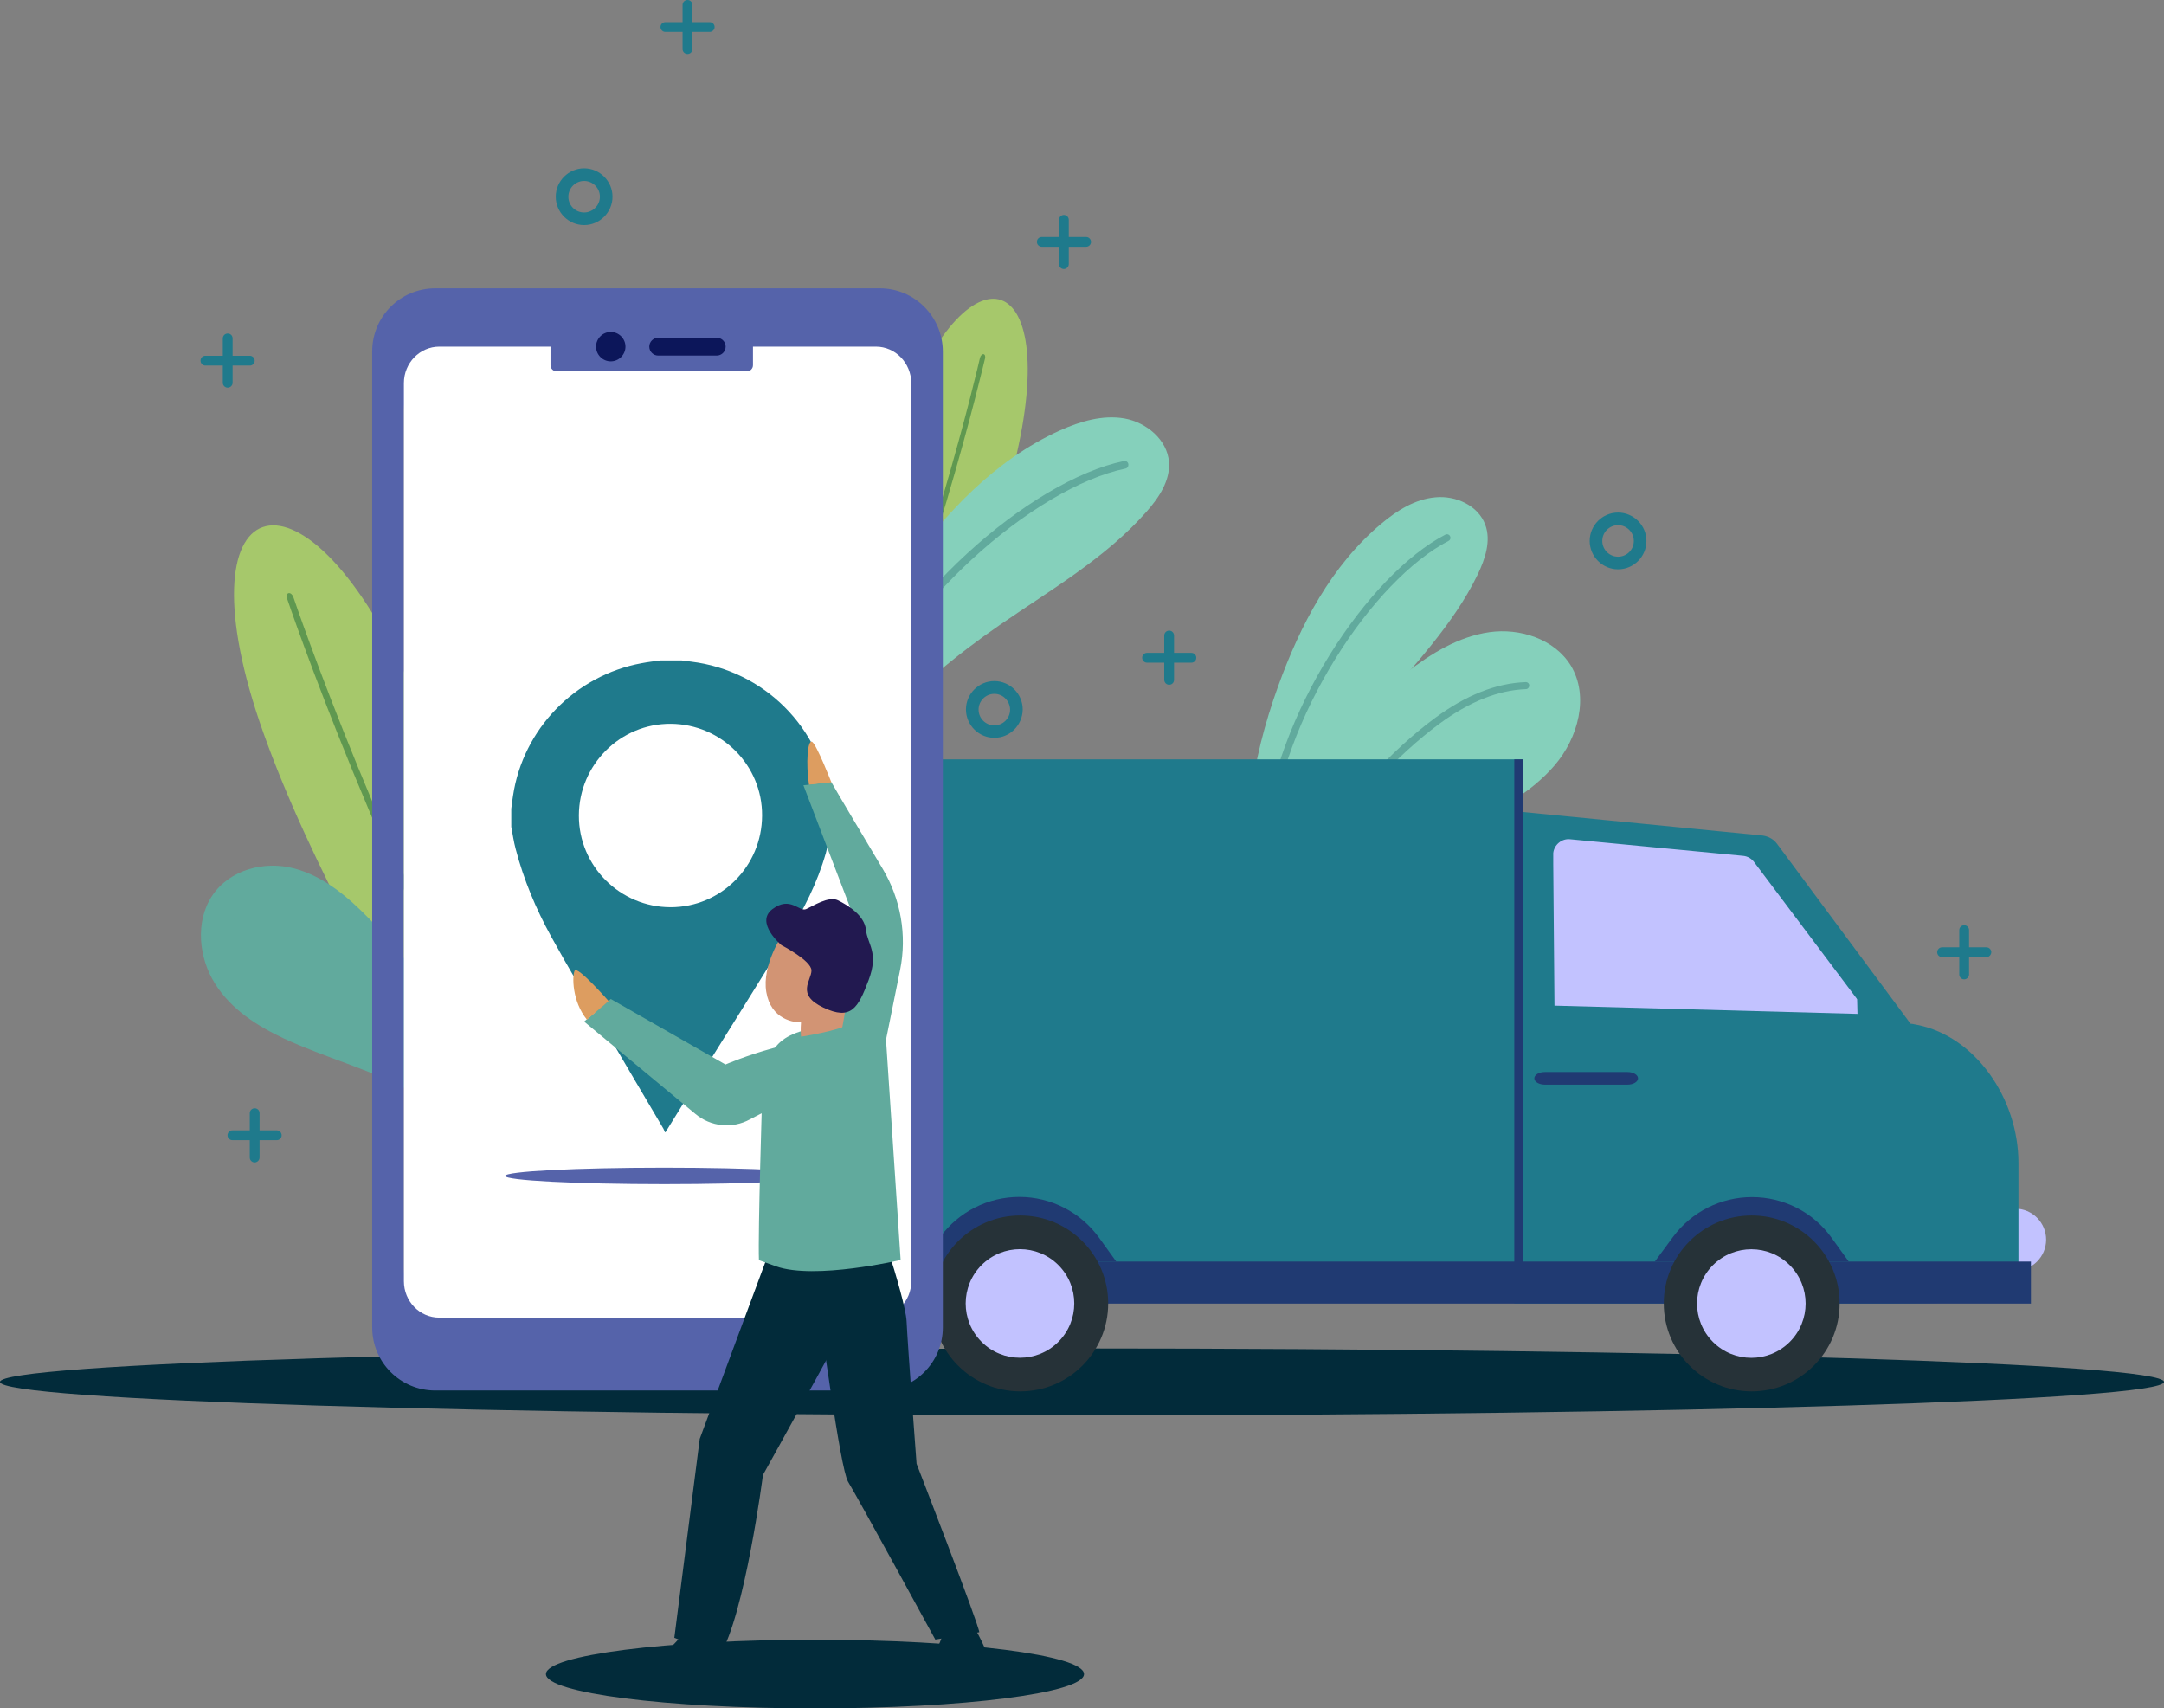 <?xml version="1.0" encoding="utf-8"?>
<!-- Generator: Adobe Illustrator 23.0.5, SVG Export Plug-In . SVG Version: 6.00 Build 0)  -->
<svg version="1.1" id="Слой_1" xmlns="http://www.w3.org/2000/svg" xmlns:xlink="http://www.w3.org/1999/xlink" x="0px" y="0px"
	 viewBox="0 0 1235.5 975.3" style="enable-background:new 0 0 1235.5 975.3;" xml:space="preserve">
<rect x="0" y="0" width="1235.5" height="975.3" fill="#808080" stroke="none"/>
<style type="text/css">
	.st0{fill:#022b3a;}
	.st1{fill:#022b3a;}
	.st2{fill:#1f7a8c;}
	.st3{fill-rule:evenodd;clip-rule:evenodd;fill:#A6C86B;}
	.st4{fill-rule:evenodd;clip-rule:evenodd;fill:#5F9850;}
	.st5{fill:#85D0BB;}
	.st6{fill:#61AA9D;}
	.st7{fill:#C2C2FF;}
	.st8{fill:#203A72;}
	.st9{fill:#263238;}
	.st10{fill:#5563AA;}
	.st11{fill:#FFFFFF;}
	.st12{fill:#0C165A;}
	.st13{fill:#1f7a8c;}
	.st14{fill:#022b3a;}
	.st15{fill:#022b3a;}
	.st16{fill:#DD9D60;}
	.st17{fill:#D29474;}
	.st18{fill:#221950;}
</style>
<g>
	<ellipse class="st0" cx="465.3" cy="955.7" rx="153.6" ry="19.6"/>
	<path class="st1" d="M407.4,937.7c0,0-8.5-2.3-12.1-3.4c-3.5-1-4.4-4.1-5.5-1.8c-1.2,2.2-7.4,9.4-11.1,10.7
		c-3.7,1.3-27.7,7.8-27.5,13.5c0.2,5.6,11.8,6.2,28,5.2c16.2-1.1,17.1,3.1,27.5-1C410,959.6,407.4,937.7,407.4,937.7z"/>
	<path class="st1" d="M555.6,927.8c0,0-8,1.2-11.4,1.6c-3.3,0.4-5.2-1.8-5.3,0.5c-0.2,2.3-2.8,10.6-5.4,13
		c-2.6,2.4-20.4,16.8-18.2,21.4c2.2,4.6,12.2,0.9,25.5-6c13.2-6.8,15.5-3.7,22.8-10.9C565.7,945.3,555.6,927.8,555.6,927.8z"/>
	<path class="st2" d="M546.3,238.3c-8.9,0-16.2-7.3-16.2-16.2c0-8.9,7.3-16.2,16.2-16.2s16.2,7.3,16.2,16.2
		C562.5,231,555.2,238.3,546.3,238.3z M546.3,213.1c-4.9,0-9,4-9,9c0,4.9,4,9,9,9c4.9,0,9-4,9-9
		C555.3,217.2,551.2,213.1,546.3,213.1z"/>
	<path class="st2" d="M923.8,325c-8.9,0-16.2-7.3-16.2-16.2c0-8.9,7.3-16.2,16.2-16.2s16.2,7.3,16.2,16.2
		C940,317.7,932.8,325,923.8,325z M923.8,299.8c-4.9,0-9,4-9,9c0,4.9,4,9,9,9s9-4,9-9C932.8,303.9,928.8,299.8,923.8,299.8z"/>
	<path class="st0" d="M1235.5,788.9c0,10.5-276.6,19.1-617.8,19.1S0,799.4,0,788.9c0-10.5,276.6-19.1,617.8-19.1
		S1235.5,778.3,1235.5,788.9z"/>
	<g>
		<path class="st3" d="M511.4,247.7c-9.9,29.2-26.8,96.4-46.1,166.4c3.7,25.9,14.6,46.3,30.3,58.2c35.9-70,69-148.6,83.6-207.8
			C607.7,148.5,549.2,136.5,511.4,247.7z"/>
		<path class="st4" d="M479.5,454.5c52.1-116.1,82.7-249.4,82.9-249.9c0.3-1.2-0.1-2.3-0.9-2.4c-0.8-0.1-1.7,0.9-2,2.1
			c-0.1,0.6-30.4,132.3-81.8,247.2C478.3,452.5,478.9,453.5,479.5,454.5z"/>
	</g>
	<g>
		<path class="st3" d="M232.7,388c16,34.9,45.3,116,77.8,200.1c-1.5,32.7-12.5,59.5-30.5,76.6c-53.4-81.8-104.2-174.8-129.6-246.3
			C100.5,278.4,171.9,255.2,232.7,388z"/>
		<path class="st4" d="M297.8,640.3c-79.1-136.8-133.7-297.9-133.9-298.6c-0.5-1.5-0.1-2.9,0.9-3.1c1-0.2,2.2,0.8,2.7,2.3
			c0.2,0.7,54.2,159.9,132.2,295.4C299.1,637.7,298.4,639,297.8,640.3z"/>
	</g>
	<g>
		<path class="st5" d="M466.5,460.8c-1.1-48.6,21.2-94.9,49.4-134.6c23.5-33.1,52.3-63.8,89.3-80.5c11.6-5.2,24.4-9,36.9-6.8
			c12.5,2.3,24.3,12.1,25.3,24.8c0.8,10.7-5.8,20.5-12.9,28.5c-23.4,26.5-54.5,44.4-83.6,64.5c-49.9,34.5-96.6,79.3-113.6,137.5"/>
		<path class="st6" d="M483.1,419.4c-0.3,0-0.5,0-0.8-0.1c-1.1-0.4-1.7-1.7-1.3-2.8c28-74.4,107.9-142.3,160.6-153.3
			c1.2-0.3,2.4,0.5,2.6,1.7c0.2,1.2-0.5,2.4-1.7,2.6C591,278.2,512.7,344.9,485.2,418C484.8,418.9,484,419.4,483.1,419.4z"/>
	</g>
	<g>
		<path class="st6" d="M292.3,682.4c4.2-7-9-38.3-11.7-45.9c-14.9-42.2-39.1-80.4-69.5-111.7c-12.3-12.7-26.2-24.5-43-29
			s-36.9,0.4-47,15.6c-9.8,14.8-7.6,35.6,1.7,50.2c9.2,14.7,24.2,24.2,39.4,31.3c23.6,11,49.2,17.5,72,30
			C257,635.6,288,655.3,292.3,682.4z"/>
		<path class="st6" d="M280.2,650c-0.7,0-1.4-0.4-1.8-1c-34.6-52.9-97.3-106-149.2-126.4c-1.1-0.4-1.7-1.7-1.2-2.9
			c0.4-1.1,1.7-1.7,2.9-1.2C183.4,539.1,247,593,282.1,646.6c0.7,1,0.4,2.4-0.6,3C281,649.9,280.6,650,280.2,650z"/>
	</g>
	<g>
		<path class="st5" d="M719.2,522.7c-12.9-42.6-4.6-89,10.5-130.9c12.6-34.9,30.5-69.1,59-92.9c8.9-7.5,19.3-14,30.9-15
			c11.6-1.1,24.4,4.7,28.4,15.7c3.4,9.2-0.1,19.5-4.3,28.3c-14.1,29.1-37.2,52.6-57.9,77.4c-35.5,42.7-65.7,93.7-66.5,149.2"/>
		<path class="st6" d="M723.1,482.1c-0.1,0-0.1,0-0.2,0c-1.1-0.1-1.9-1.1-1.8-2.2c6.5-72.5,60.3-152,104.1-174.7
			c1-0.5,2.2-0.1,2.7,0.9c0.5,1,0.1,2.2-0.9,2.7C784.1,331,731.5,409,725.1,480.3C725,481.3,724.1,482.1,723.1,482.1z"/>
	</g>
	<g>
		<path class="st5" d="M803.1,383.9c14-10.9,29.7-20.5,47.2-23s37.2,3.9,46.5,19c10.7,17.6,4.2,41.5-9.3,57.1
			c-13.4,15.7-32.3,25.3-50.1,35.9c-39.2,23.4-74.7,53-104.8,87.4c-7.5,8.6-13.9,17.5-17.3,28.4c-20.6-17.8,5.4-89.2,14.3-109.7
			C745.7,442,771.1,408.8,803.1,383.9z"/>
		<path class="st6" d="M716.8,566.4c-0.1,0-0.1,0-0.2,0c-1.1-0.1-1.9-1.1-1.8-2.2c4.8-44,54.7-117.6,104.6-154.4
			c17.5-12.9,34.8-19.8,51.6-20.4c1.1-0.1,2.1,0.8,2.1,1.9c0,1.1-0.8,2.1-1.9,2.1c-15.9,0.6-32.5,7.3-49.3,19.7
			c-49.2,36.3-98.3,108.5-103,151.6C718.7,565.7,717.8,566.4,716.8,566.4z"/>
	</g>
	<g>
		<g>
			<path class="st7" d="M1139.1,725.4h11.4c9.7,0,17.7-7.9,17.7-17.7l0,0c0-9.7-7.9-17.7-17.7-17.7h-11.4c-9.7,0-17.7,7.9-17.7,17.7
				l0,0C1121.4,717.5,1129.3,725.4,1139.1,725.4z"/>
			
				<rect x="475.1" y="433.5" transform="matrix(-1 -4.492063e-11 4.492063e-11 -1 1344.508 1156.597)" class="st2" width="394.2" height="289.6"/>
			<path class="st2" d="M864.6,588.1v156h214.8c18.5,0,73-1.2,73-1.2V664c0-37.2-24.8-72.3-57.6-78.9h0c-1.1-0.2-2.1-0.4-3.1-0.6
				c0,0-0.1,0-0.2,0c-3.2-0.4-6.4-0.5-9.7-0.5L864.6,588.1z"/>
			
				<rect x="452.3" y="720.2" transform="matrix(-1 -4.491930e-11 4.491930e-11 -1 1611.817 1464.395)" class="st8" width="707.3" height="24"/>
			<path class="st2" d="M864.6,474.7l0,3.3l0,4.7l0.9,105.5v0.5l149.3,4.6l77-7.7l-0.3-0.3l-0.4,7.5l-0.4-8.5l-76-102.4
				c-1.9-2.7-4.9-4.4-8.2-4.9l-137.4-13.5C863,462.6,865.2,468.3,864.6,474.7z"/>
			<path class="st7" d="M886.8,487l0,2.5l0,3.6l0.7,80.6v0.4l173,4.7l-0.2-8.3l-0.3-0.5l-0.3-0.4l-58.1-77.3
				c-1.5-2.1-3.7-3.4-6.2-3.7l-99-9.5C891.7,478.6,887.3,482.2,886.8,487z"/>
			<path class="st8" d="M882,619.2h47.2c3.3,0,6-1.6,6-3.6l0,0c0-2-2.7-3.6-6-3.6H882c-3.3,0-6,1.6-6,3.6l0,0
				C876,617.6,878.7,619.2,882,619.2z"/>
			<path class="st8" d="M1055.5,720.2l-9.8-13.6c-10.5-14.6-27.4-23.2-45.4-23.2l0,0c-17.8,0-34.5,8.4-45.1,22.7l-10.4,14.1"/>
			<path class="st8" d="M637.3,720.2l-9.8-13.6C616.9,692,600,683.3,582,683.3l0,0c-17.8,0-34.5,8.4-45.1,22.7l-10.4,14.1"/>
		</g>
		<circle class="st9" cx="1000.1" cy="744.1" r="50.2"/>
		
			<ellipse transform="matrix(0.707 -0.707 0.707 0.707 -233.255 925.155)" class="st7" cx="1000.1" cy="744.1" rx="31" ry="31"/>
		<circle class="st9" cx="582.5" cy="744.1" r="50.2"/>
		
			<ellipse transform="matrix(0.707 -0.707 0.707 0.707 -355.568 629.864)" class="st7" cx="582.5" cy="744.1" rx="31" ry="31"/>
		
			<rect x="864.6" y="433.5" transform="matrix(-1 -3.943080e-11 3.943080e-11 -1 1733.955 1165.715)" class="st8" width="4.8" height="298.7"/>
	</g>
	<g>
		<g id="XMLID_1810_">
			<path id="XMLID_1812_" class="st10" d="M502.3,164.6H248.5c-19.9,0-36,16.1-36,36v557.2c0,19.9,16.1,36,36,36h253.8
				c19.9,0,36-16.1,36-36V200.6C538.2,180.7,522.1,164.6,502.3,164.6z M520.2,724.1c0,13.2-10.7,23.9-23.9,23.9H254.5
				c-13.2,0-23.9-10.7-23.9-23.9v-490c0-13.2,10.7-23.9,23.9-23.9h241.9c13.2,0,23.9,10.7,23.9,23.9V724.1z"/>
			<path id="XMLID_1811_" class="st11" d="M500.1,197.9H250.8c-11.1,0-20.2,9.3-20.2,20.8v512.7c0,11.5,9,20.8,20.2,20.8h249.3
				c11.1,0,20.2-9.3,20.2-20.8V218.7C520.2,207.2,511.2,197.9,500.1,197.9z"/>
		</g>
		<path class="st10" d="M426.4,212H317.8c-1.9,0-3.5-1.6-3.5-3.5v-21.2c0-1.9,1.6-3.5,3.5-3.5h108.6c1.9,0,3.5,1.6,3.5,3.5v21.2
			C429.9,210.4,428.4,212,426.4,212z"/>
		<path id="XMLID_1808_" class="st12" d="M348.7,206.3c-4.6,0-8.4-3.8-8.4-8.4c0-4.6,3.8-8.4,8.4-8.4c4.6,0,8.4,3.8,8.4,8.4
			C357.1,202.5,353.3,206.3,348.7,206.3z"/>
		<path id="XMLID_1806_" class="st12" d="M414.3,197.9L414.3,197.9c0-2.8-2.3-5.1-5.1-5.1h-33.4c-2.8,0-5.1,2.3-5.1,5.1l0,0
			c0,2.8,2.3,5.1,5.1,5.1h33.4C412,203,414.3,200.7,414.3,197.9z"/>
	</g>
	<ellipse class="st10" cx="379.3" cy="671.3" rx="90.9" ry="4.7"/>
	<path class="st13" d="M474.7,461.8c0,3.3,0,6.6,0,9.9c-1.1,5.1-1.8,10.3-3.2,15.3c-4.8,16.9-12.7,32.4-21.9,47.2
		c-17,27.7-34.2,55.1-51.4,82.7c-6.1,9.8-12.1,19.6-18.2,29.4c-0.1,0-0.3,0-0.4,0c-0.3-0.6-0.5-1.3-0.8-1.9
		c-10.9-18.5-21.8-36.9-32.6-55.4c-10.6-18-21.4-35.9-31.5-54.3c-8.7-15.8-15.7-32.5-20.3-50.1c-1.1-4.1-1.7-8.4-2.5-12.6
		c0-3.4,0-6.9,0-10.3c0.3-2.5,0.6-4.9,1-7.4c5.7-38.1,35.4-68.7,73.4-75.7c3.6-0.7,7.2-1.1,10.8-1.6c4,0,8,0,12,0
		c1.8,0.2,3.7,0.5,5.5,0.7c41.6,5.1,74.1,37.6,79.3,78.9C474.2,458.4,474.4,460.1,474.7,461.8z M383,413.2
		c-28.8-0.2-52.4,23.3-52.5,52.3c-0.1,28.9,23.5,52.4,52.4,52.4c28.8,0,52.1-23.4,52.2-52.3C435.3,436.9,411.9,413.4,383,413.2z"/>
	<g>
		<path class="st2" d="M667.5,390.9c-1.5,0-2.8-1.2-2.8-2.8v-25.3c0-1.5,1.2-2.8,2.8-2.8c1.5,0,2.8,1.2,2.8,2.8v25.3
			C670.3,389.7,669.1,390.9,667.5,390.9z"/>
		<path class="st2" d="M680.2,378.3h-25.3c-1.5,0-2.8-1.2-2.8-2.8s1.2-2.8,2.8-2.8h25.3c1.5,0,2.8,1.2,2.8,2.8
			S681.7,378.3,680.2,378.3z"/>
	</g>
	<g>
		<path class="st2" d="M607.4,153.6c-1.5,0-2.8-1.2-2.8-2.8v-25.3c0-1.5,1.2-2.8,2.8-2.8c1.5,0,2.8,1.2,2.8,2.8v25.3
			C610.2,152.3,608.9,153.6,607.4,153.6z"/>
		<path class="st2" d="M620.1,140.9h-25.3c-1.5,0-2.8-1.2-2.8-2.8s1.2-2.8,2.8-2.8h25.3c1.5,0,2.8,1.2,2.8,2.8
			S621.6,140.9,620.1,140.9z"/>
	</g>
	<g>
		<path class="st2" d="M392.5,30.8c-1.5,0-2.8-1.2-2.8-2.8V2.8c0-1.5,1.2-2.8,2.8-2.8s2.8,1.2,2.8,2.8v25.3
			C395.3,29.6,394.1,30.8,392.5,30.8z"/>
		<path class="st2" d="M405.2,18.2h-25.3c-1.5,0-2.8-1.2-2.8-2.8c0-1.5,1.2-2.8,2.8-2.8h25.3c1.5,0,2.8,1.2,2.8,2.8
			C408,16.9,406.7,18.2,405.2,18.2z"/>
	</g>
	<g>
		<path class="st2" d="M145.4,663.6c-1.5,0-2.8-1.2-2.8-2.8v-25.3c0-1.5,1.2-2.8,2.8-2.8s2.8,1.2,2.8,2.8v25.3
			C148.2,662.3,146.9,663.6,145.4,663.6z"/>
		<path class="st2" d="M158,650.9h-25.3c-1.5,0-2.8-1.2-2.8-2.8c0-1.5,1.2-2.8,2.8-2.8H158c1.5,0,2.8,1.2,2.8,2.8
			C160.8,649.7,159.6,650.9,158,650.9z"/>
	</g>
	<g>
		<path class="st2" d="M1121.4,559.1c-1.5,0-2.8-1.2-2.8-2.8V531c0-1.5,1.2-2.8,2.8-2.8s2.8,1.2,2.8,2.8v25.3
			C1124.2,557.8,1122.9,559.1,1121.4,559.1z"/>
		<path class="st2" d="M1134.1,546.4h-25.3c-1.5,0-2.8-1.2-2.8-2.8c0-1.5,1.2-2.8,2.8-2.8h25.3c1.5,0,2.8,1.2,2.8,2.8
			C1136.8,545.2,1135.6,546.4,1134.1,546.4z"/>
	</g>
	<g>
		<path class="st2" d="M130,221.3c-1.5,0-2.8-1.2-2.8-2.8v-25.3c0-1.5,1.2-2.8,2.8-2.8s2.8,1.2,2.8,2.8v25.3
			C132.8,220.1,131.5,221.3,130,221.3z"/>
		<path class="st2" d="M142.6,208.7h-25.3c-1.5,0-2.8-1.2-2.8-2.8s1.2-2.8,2.8-2.8h25.3c1.5,0,2.8,1.2,2.8,2.8
			S144.2,208.7,142.6,208.7z"/>
	</g>
	<path class="st2" d="M567.7,421.2c-8.9,0-16.2-7.3-16.2-16.2c0-8.9,7.3-16.2,16.2-16.2c8.9,0,16.2,7.3,16.2,16.2
		C583.8,414,576.6,421.2,567.7,421.2z M567.7,396.1c-4.9,0-9,4-9,9c0,4.9,4,9,9,9c4.9,0,9-4,9-9
		C576.6,400.1,572.6,396.1,567.7,396.1z"/>
	<path class="st2" d="M333.5,128.5c-8.9,0-16.2-7.3-16.2-16.2s7.3-16.2,16.2-16.2s16.2,7.3,16.2,16.2S342.4,128.5,333.5,128.5z
		 M333.5,103.3c-4.9,0-9,4-9,9s4,9,9,9c4.9,0,9-4,9-9S338.4,103.3,333.5,103.3z"/>
	<g>
		<g>
			<path class="st14" d="M463.9,726c5,28.5,15.6,112,20.3,119.9c6.2,10.2,49.8,90.1,49.8,90.1l25.1-4.2
				c-0.2-4.4-35.8-96.2-35.8-96.2s-5-66.7-5.7-81.3c-0.3-6.9-6.1-26.8-10.3-39.8L463.9,726z"/>
			<path class="st15" d="M500.9,721.4l-61.9-6.4l-39.5,106.4L385,935l25.9,10.1c14.3-23,24.7-103.1,24.7-103.1
				S494.9,735.5,500.9,721.4z"/>
		</g>
		<path class="st6" d="M433.3,719.4l9.7,3.5c22.1,7.9,71.2-3.6,71.2-3.6l-9.1-137.2l-46.4,6.2c-23.2,6.5-19.3,21.2-23.5,35.5
			C435.2,623.8,432.7,703.3,433.3,719.4z"/>
		<path class="st6" d="M414.2,607.7c0,0,48.4-21,73.7-12c27.2,9.7-31.1,27.7-59.7,43.3c-10,5.5-22.4,4.3-31.2-3.1l-63.5-52.7
			l15.2-12.9L414.2,607.7z"/>
		<path class="st16" d="M347.5,571.5c0,0-17.9-20.4-19.4-17.4c-1.5,3-1.5,17.6,7,28L347.5,571.5z"/>
		<path class="st16" d="M474.7,446.7c0,0-8.4-21.5-11-23.2c-2.6-1.7-3.7,12.2-1.8,24.7L474.7,446.7z"/>
		<path class="st6" d="M505.5,595.3l8.4-41.6c4-19.8,0.4-40.4-10-57.8c-11.5-19.3-25.6-42.9-29.2-49.3l-16,1.7l29.2,76.4L466,601
			L505.5,595.3z"/>
	</g>
	<path class="st17" d="M446.8,533.5c0,0-11.9,17.3-9.3,32.8s15.5,17.9,21.8,17.3c6.3-0.6,21-11.7,21-11.7l-6.6-33.6L446.8,533.5z"/>
	<path class="st17" d="M458.8,570.8c0,0-3.7,21.5,0,25.5c5.7,6.2,15.3,5.8,18.6,1.8s6.6-31.7,6.6-31.7L458.8,570.8z"/>
	<path class="st18" d="M446.2,539.6c0,0-15.4-12.9-5.2-20.6c10.2-7.7,15.3,1.7,19.2,0s12.9-7.7,18.3-5c5.4,2.7,15,8.4,15.9,16.8
		s7.5,12.9,1.5,28.8c-6,15.9-10,23.1-25.8,15.6c-15.9-7.5-6.8-15.4-6.8-21.2C463.2,548.3,446.2,539.6,446.2,539.6z"/>
	<path class="st6" d="M447.4,599.7l2.7-6.8c0,0,25.8-3.2,36.2-8.7c10.4-5.5,10.4-5.5,10.4-5.5l1.7,36.3l-26.4,14.1L447.4,599.7z"/>
</g>
</svg>
